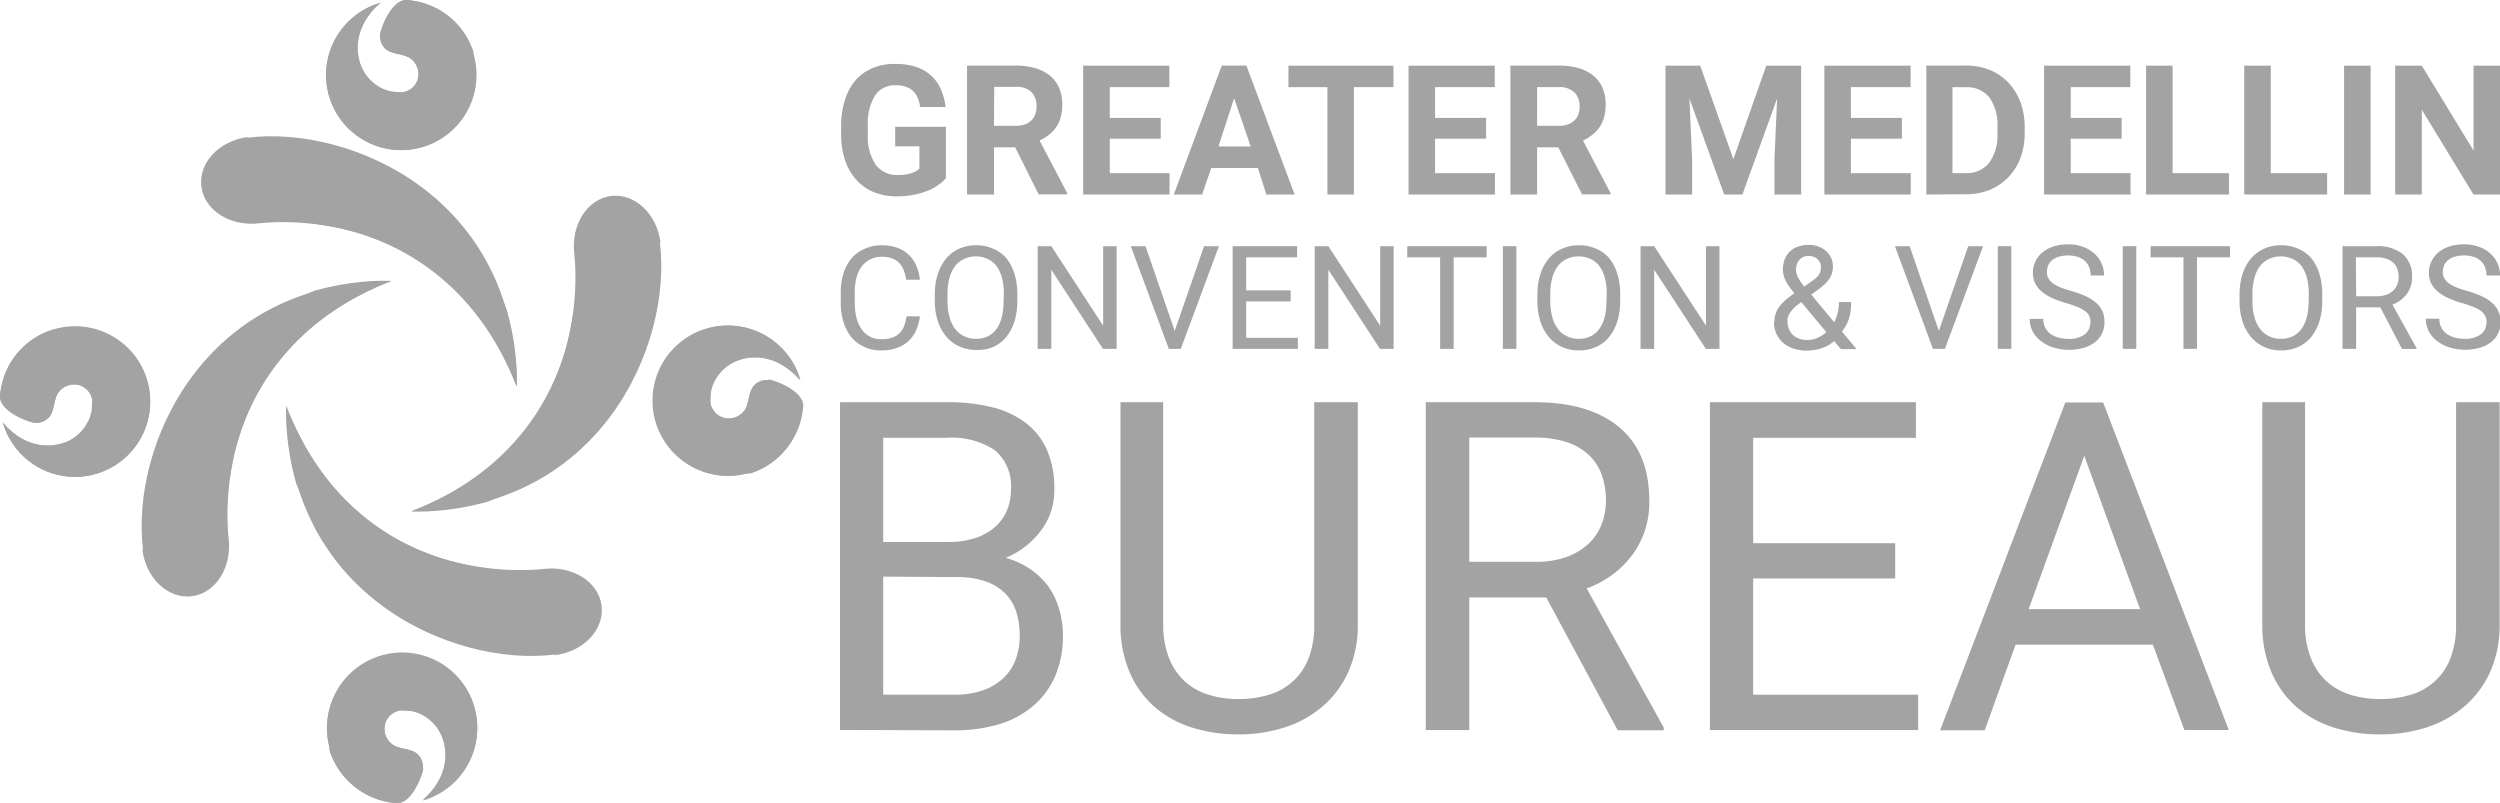 <svg xmlns="http://www.w3.org/2000/svg" viewBox="0 0 271.45 87.18"><defs><style>.cls-1{fill:#a3a3a3;}</style></defs><title>bureau</title><g id="Capa_2" data-name="Capa 2"><g id="Capa_1-2" data-name="Capa 1"><path class="cls-1" d="M99.88,34.35a5.15,5.15,0,0,1-.39,1.47A3.52,3.52,0,0,1,98.68,37a3.67,3.67,0,0,1-1.27.77,5,5,0,0,1-1.75.28,4.28,4.28,0,0,1-1.79-.37,3.88,3.88,0,0,1-1.37-1A4.81,4.81,0,0,1,91.6,35a6.83,6.83,0,0,1-.31-2.12V31.76a6.76,6.76,0,0,1,.31-2.13A4.72,4.72,0,0,1,92.5,28,4,4,0,0,1,93.92,27a4.52,4.52,0,0,1,1.86-.37,4.69,4.69,0,0,1,1.67.28,3.56,3.56,0,0,1,1.24.77,3.66,3.66,0,0,1,.81,1.18,5.08,5.08,0,0,1,.38,1.51H98.4a5,5,0,0,0-.26-1,2.35,2.35,0,0,0-.49-.8,2,2,0,0,0-.77-.51,3.09,3.09,0,0,0-1.1-.18,2.84,2.84,0,0,0-1.3.29,2.65,2.65,0,0,0-.94.8A3.64,3.64,0,0,0,93,30.13a6.36,6.36,0,0,0-.19,1.61v1.13a6.59,6.59,0,0,0,.17,1.54,4,4,0,0,0,.52,1.26,2.6,2.6,0,0,0,.9.85,2.56,2.56,0,0,0,1.29.31,3.62,3.62,0,0,0,1.19-.17,2.08,2.08,0,0,0,.8-.49,2.2,2.2,0,0,0,.49-.78,5.33,5.33,0,0,0,.27-1.05Z"/><path class="cls-1" d="M110.46,32.67a7.39,7.39,0,0,1-.32,2.25,5,5,0,0,1-.9,1.69,3.84,3.84,0,0,1-1.41,1.07A4.52,4.52,0,0,1,106,38a4.44,4.44,0,0,1-1.81-.37,4,4,0,0,1-1.43-1.07,5,5,0,0,1-.93-1.69,7.14,7.14,0,0,1-.33-2.25V32a7.18,7.18,0,0,1,.33-2.25,5.06,5.06,0,0,1,.92-1.7A4,4,0,0,1,104.16,27a4.38,4.38,0,0,1,1.82-.37,4.48,4.48,0,0,1,1.85.37A3.92,3.92,0,0,1,109.24,28a4.92,4.92,0,0,1,.9,1.7,7.43,7.43,0,0,1,.32,2.25ZM109,31.95a6.93,6.93,0,0,0-.2-1.76,3.72,3.72,0,0,0-.59-1.29,2.56,2.56,0,0,0-1-.79,2.92,2.92,0,0,0-1.27-.27,2.83,2.83,0,0,0-1.24.27,2.6,2.6,0,0,0-1,.79,3.85,3.85,0,0,0-.61,1.29,6.56,6.56,0,0,0-.21,1.76v.72a6.45,6.45,0,0,0,.22,1.77,3.86,3.86,0,0,0,.62,1.29,2.6,2.6,0,0,0,1,.79,2.83,2.83,0,0,0,1.24.27,2.92,2.92,0,0,0,1.28-.27,2.51,2.51,0,0,0,.95-.79,3.73,3.73,0,0,0,.58-1.29,7,7,0,0,0,.2-1.77Z"/><polygon class="cls-1" points="121.24 37.88 119.76 37.88 114.15 29.29 114.15 37.88 112.67 37.88 112.67 26.73 114.15 26.73 119.78 35.36 119.78 26.73 121.24 26.73 121.24 37.88"/><polygon class="cls-1" points="127.55 35.93 130.74 26.73 132.35 26.73 128.21 37.88 126.91 37.88 122.78 26.73 124.38 26.73 127.55 35.93"/><polygon class="cls-1" points="140.14 32.73 135.31 32.73 135.31 36.68 140.92 36.68 140.92 37.88 133.84 37.88 133.84 26.73 140.84 26.73 140.84 27.94 135.31 27.94 135.31 31.53 140.14 31.53 140.14 32.73"/><polygon class="cls-1" points="151.32 37.88 149.84 37.88 144.23 29.29 144.23 37.88 142.75 37.88 142.75 26.73 144.23 26.73 149.86 35.36 149.86 26.73 151.32 26.73 151.32 37.88"/><polygon class="cls-1" points="161.42 27.94 157.84 27.94 157.84 37.88 156.37 37.88 156.37 27.94 152.8 27.94 152.8 26.73 161.42 26.73 161.42 27.94"/><rect class="cls-1" x="163.18" y="26.73" width="1.47" height="11.15"/><path class="cls-1" d="M175.92,32.67a7.39,7.39,0,0,1-.32,2.25,5,5,0,0,1-.9,1.69,3.84,3.84,0,0,1-1.41,1.07,4.52,4.52,0,0,1-1.85.37,4.43,4.43,0,0,1-1.82-.37,4,4,0,0,1-1.43-1.07,5,5,0,0,1-.93-1.69,7.17,7.17,0,0,1-.33-2.25V32a7.21,7.21,0,0,1,.33-2.25,5.08,5.08,0,0,1,.92-1.7A4,4,0,0,1,169.62,27a4.39,4.39,0,0,1,1.82-.37,4.48,4.48,0,0,1,1.85.37A3.93,3.93,0,0,1,174.7,28a4.94,4.94,0,0,1,.9,1.7,7.43,7.43,0,0,1,.32,2.25Zm-1.46-.72a6.88,6.88,0,0,0-.2-1.76,3.7,3.7,0,0,0-.59-1.29,2.55,2.55,0,0,0-1-.79,2.93,2.93,0,0,0-1.28-.27,2.83,2.83,0,0,0-1.24.27,2.6,2.6,0,0,0-1,.79,3.83,3.83,0,0,0-.61,1.29,6.52,6.52,0,0,0-.21,1.76v.72a6.45,6.45,0,0,0,.22,1.77,3.84,3.84,0,0,0,.62,1.29,2.61,2.61,0,0,0,1,.79,2.83,2.83,0,0,0,1.24.27,2.92,2.92,0,0,0,1.28-.27,2.51,2.51,0,0,0,.95-.79,3.73,3.73,0,0,0,.59-1.29,7,7,0,0,0,.2-1.77Z"/><polygon class="cls-1" points="186.7 37.88 185.22 37.88 179.61 29.29 179.61 37.88 178.13 37.88 178.13 26.73 179.61 26.73 185.24 35.36 185.24 26.73 186.7 26.73 186.7 37.88"/><path class="cls-1" d="M192.67,34.89a2.54,2.54,0,0,1,.16-.92,3,3,0,0,1,.44-.77,4.61,4.61,0,0,1,.69-.69q.4-.33.87-.67-.28-.35-.51-.66a5.14,5.14,0,0,1-.39-.62,3,3,0,0,1-.25-.62,2.35,2.35,0,0,1-.09-.64,3.13,3.13,0,0,1,.2-1.16,2.3,2.3,0,0,1,.57-.85,2.46,2.46,0,0,1,.88-.52,3.44,3.44,0,0,1,1.14-.18,3,3,0,0,1,1.1.19,2.58,2.58,0,0,1,.83.51,2.21,2.21,0,0,1,.53.75,2.28,2.28,0,0,1,.18.9,2.33,2.33,0,0,1-.11.74,2.59,2.59,0,0,1-.31.63,3.15,3.15,0,0,1-.48.55q-.28.26-.61.51l-.84.62,2.48,3a4.57,4.57,0,0,0,.38-1,4.94,4.94,0,0,0,.14-1.19H201a6.52,6.52,0,0,1-.23,1.77A4.6,4.6,0,0,1,200,36l1.59,1.91h-1.7l-.74-.88a3.67,3.67,0,0,1-.64.46,4.16,4.16,0,0,1-.71.32A4.81,4.81,0,0,1,197,38a4.68,4.68,0,0,1-.77.07,4.58,4.58,0,0,1-1.51-.23,3.33,3.33,0,0,1-1.14-.65,2.78,2.78,0,0,1-.72-1,3.17,3.17,0,0,1-.25-1.27m3.61,2a2.76,2.76,0,0,0,1.08-.22,3.38,3.38,0,0,0,1-.64l-2.72-3.26-.32.24a3.75,3.75,0,0,0-.65.59,2.72,2.72,0,0,0-.36.53,1.63,1.63,0,0,0-.16.44,1.91,1.91,0,0,0,0,.32,2.21,2.21,0,0,0,.14.77,1.73,1.73,0,0,0,.41.64,1.91,1.91,0,0,0,.69.43,2.7,2.7,0,0,0,1,.16M195,29.24a1.85,1.85,0,0,0,.24.88,6.09,6.09,0,0,0,.66,1l.8-.57a4.46,4.46,0,0,0,.43-.32,1.93,1.93,0,0,0,.32-.34,1.33,1.33,0,0,0,.2-.4,1.77,1.77,0,0,0,.07-.51,1.15,1.15,0,0,0-.09-.44,1.09,1.09,0,0,0-.26-.38,1.34,1.34,0,0,0-.42-.27,1.49,1.49,0,0,0-.58-.1,1.37,1.37,0,0,0-.59.12,1.22,1.22,0,0,0-.42.33,1.42,1.42,0,0,0-.26.48,1.86,1.86,0,0,0-.09.58"/><polygon class="cls-1" points="210.52 35.93 213.71 26.73 215.32 26.73 211.18 37.88 209.88 37.88 205.75 26.73 207.35 26.73 210.52 35.93"/><rect class="cls-1" x="216.92" y="26.73" width="1.47" height="11.15"/><path class="cls-1" d="M227,35.07a1.84,1.84,0,0,0-.12-.69,1.36,1.36,0,0,0-.42-.55,3.34,3.34,0,0,0-.82-.47,11.68,11.68,0,0,0-1.3-.45,11.22,11.22,0,0,1-1.5-.54,4.93,4.93,0,0,1-1.14-.7,2.83,2.83,0,0,1-.72-.9,2.57,2.57,0,0,1-.25-1.16,2.71,2.71,0,0,1,.27-1.21,2.89,2.89,0,0,1,.77-1,3.65,3.65,0,0,1,1.2-.64,5,5,0,0,1,1.55-.23,4.62,4.62,0,0,1,1.68.28,3.75,3.75,0,0,1,1.24.75,3.15,3.15,0,0,1,.76,1.08,3.2,3.2,0,0,1,.26,1.27H227a2.44,2.44,0,0,0-.15-.87,1.82,1.82,0,0,0-.46-.69,2.11,2.11,0,0,0-.77-.45,3.28,3.28,0,0,0-1.09-.16,3.45,3.45,0,0,0-1,.14,2.07,2.07,0,0,0-.72.38,1.5,1.5,0,0,0-.42.57,1.84,1.84,0,0,0-.14.72,1.4,1.4,0,0,0,.15.64,1.64,1.64,0,0,0,.46.54,3.58,3.58,0,0,0,.81.45,10.08,10.08,0,0,0,1.18.4,10.53,10.53,0,0,1,1.64.59,4.46,4.46,0,0,1,1.14.74,2.71,2.71,0,0,1,.67.92A3,3,0,0,1,228.5,35a2.65,2.65,0,0,1-1.06,2.18,3.72,3.72,0,0,1-1.23.6,5.9,5.9,0,0,1-2.62.11,5,5,0,0,1-1-.29,4.38,4.38,0,0,1-.87-.48,3.38,3.38,0,0,1-.7-.66,3,3,0,0,1-.47-.84,3,3,0,0,1-.17-1h1.48a1.92,1.92,0,0,0,.83,1.66,2.62,2.62,0,0,0,.87.39,4.19,4.19,0,0,0,1,.13,2.89,2.89,0,0,0,1.78-.48,1.54,1.54,0,0,0,.62-1.29"/><rect class="cls-1" x="230.49" y="26.73" width="1.47" height="11.15"/><polygon class="cls-1" points="242.13 27.94 238.55 27.94 238.55 37.88 237.08 37.88 237.08 27.94 233.51 27.94 233.51 26.73 242.13 26.73 242.13 27.94"/><path class="cls-1" d="M252.15,32.67a7.36,7.36,0,0,1-.32,2.25,5,5,0,0,1-.9,1.69,3.84,3.84,0,0,1-1.41,1.07,4.51,4.51,0,0,1-1.85.37,4.44,4.44,0,0,1-1.81-.37,4,4,0,0,1-1.43-1.07,5,5,0,0,1-.93-1.69,7.14,7.14,0,0,1-.33-2.25V32a7.18,7.18,0,0,1,.33-2.25,5.06,5.06,0,0,1,.92-1.7A4,4,0,0,1,245.85,27a4.38,4.38,0,0,1,1.82-.37,4.48,4.48,0,0,1,1.85.37A3.92,3.92,0,0,1,250.93,28a4.9,4.9,0,0,1,.9,1.7,7.4,7.4,0,0,1,.32,2.25Zm-1.46-.72a6.93,6.93,0,0,0-.2-1.76,3.72,3.72,0,0,0-.59-1.29,2.56,2.56,0,0,0-1-.79,2.92,2.92,0,0,0-1.27-.27,2.83,2.83,0,0,0-1.24.27,2.6,2.6,0,0,0-1,.79,3.83,3.83,0,0,0-.61,1.29,6.52,6.52,0,0,0-.21,1.76v.72a6.45,6.45,0,0,0,.22,1.77,3.84,3.84,0,0,0,.62,1.29,2.61,2.61,0,0,0,1,.79,2.83,2.83,0,0,0,1.24.27,2.92,2.92,0,0,0,1.28-.27,2.51,2.51,0,0,0,.95-.79,3.73,3.73,0,0,0,.59-1.29,7,7,0,0,0,.2-1.77Z"/><path class="cls-1" d="M258.45,33.37h-2.62v4.51h-1.48V26.73H258a4.37,4.37,0,0,1,2.9.86,3.09,3.09,0,0,1,1,2.5,3,3,0,0,1-.56,1.82,3.36,3.36,0,0,1-1.57,1.16l2.62,4.73v.09h-1.58Zm-2.62-1.2h2.26a3.05,3.05,0,0,0,1-.16,2.17,2.17,0,0,0,.75-.44,1.81,1.81,0,0,0,.45-.66,2.19,2.19,0,0,0,.15-.82,2.57,2.57,0,0,0-.14-.88,1.72,1.72,0,0,0-.44-.68,2,2,0,0,0-.76-.44,3.45,3.45,0,0,0-1.09-.15h-2.21Z"/><path class="cls-1" d="M270,35.07a1.88,1.88,0,0,0-.12-.69,1.39,1.39,0,0,0-.42-.55,3.36,3.36,0,0,0-.82-.47,11.68,11.68,0,0,0-1.3-.45,11.17,11.17,0,0,1-1.5-.54,4.91,4.91,0,0,1-1.14-.7,2.81,2.81,0,0,1-.72-.9,2.56,2.56,0,0,1-.25-1.16,2.71,2.71,0,0,1,.27-1.21,2.88,2.88,0,0,1,.77-1,3.66,3.66,0,0,1,1.19-.64,5,5,0,0,1,1.56-.23,4.61,4.61,0,0,1,1.68.28,3.77,3.77,0,0,1,1.24.75,3.15,3.15,0,0,1,.76,1.08,3.2,3.2,0,0,1,.26,1.27h-1.48a2.42,2.42,0,0,0-.15-.87,1.81,1.81,0,0,0-.45-.69,2.12,2.12,0,0,0-.77-.45,3.27,3.27,0,0,0-1.09-.16,3.45,3.45,0,0,0-1,.14,2.07,2.07,0,0,0-.72.38,1.49,1.49,0,0,0-.42.57,1.84,1.84,0,0,0-.14.72,1.41,1.41,0,0,0,.15.64,1.66,1.66,0,0,0,.46.54,3.54,3.54,0,0,0,.81.45,10,10,0,0,0,1.18.4,10.56,10.56,0,0,1,1.64.59,4.48,4.48,0,0,1,1.14.74,2.69,2.69,0,0,1,.67.92,3,3,0,0,1,.22,1.16,2.65,2.65,0,0,1-1.06,2.18,3.72,3.72,0,0,1-1.23.6,5.89,5.89,0,0,1-2.62.11,5,5,0,0,1-1-.29,4.4,4.4,0,0,1-.87-.48,3.38,3.38,0,0,1-.7-.66,2.94,2.94,0,0,1-.47-.84,3,3,0,0,1-.17-1h1.48a1.92,1.92,0,0,0,.83,1.66,2.62,2.62,0,0,0,.87.39,4.18,4.18,0,0,0,1,.13,2.88,2.88,0,0,0,1.78-.48,1.54,1.54,0,0,0,.62-1.29"/><path class="cls-1" d="M91.21,79.26V43.67h11.64a19.78,19.78,0,0,1,4.89.55,9.94,9.94,0,0,1,3.65,1.71,7.53,7.53,0,0,1,2.3,2.95,10.46,10.46,0,0,1,.79,4.28,7.23,7.23,0,0,1-1.42,4.41,9.19,9.19,0,0,1-3.86,3,8.72,8.72,0,0,1,2.65,1.22,8.06,8.06,0,0,1,2,1.91A8.28,8.28,0,0,1,115,66.14a9.8,9.8,0,0,1,.41,2.86,10.86,10.86,0,0,1-.84,4.41,8.84,8.84,0,0,1-2.38,3.23,10.26,10.26,0,0,1-3.72,2,16.6,16.6,0,0,1-4.84.66ZM95.9,58.85H103a9.19,9.19,0,0,0,2.76-.39,6.28,6.28,0,0,0,2.14-1.12,5,5,0,0,0,1.38-1.8,5.72,5.72,0,0,0,.49-2.41A5.07,5.07,0,0,0,108,48.87a8.42,8.42,0,0,0-5.21-1.33H95.9Zm0,3.76V75.43h7.75a9.13,9.13,0,0,0,3-.45,6.32,6.32,0,0,0,2.21-1.27,5.34,5.34,0,0,0,1.38-2,7.06,7.06,0,0,0,.48-2.65,8.57,8.57,0,0,0-.39-2.67,5,5,0,0,0-1.23-2,5.67,5.67,0,0,0-2.14-1.28,9.36,9.36,0,0,0-3.08-.45Z"/><path class="cls-1" d="M147.43,43.67v24.1A12.29,12.29,0,0,1,146.38,73a10.77,10.77,0,0,1-2.82,3.74A11.94,11.94,0,0,1,139.44,79a16.22,16.22,0,0,1-4.94.74,16.62,16.62,0,0,1-5.06-.74,11.43,11.43,0,0,1-4.07-2.24A10.42,10.42,0,0,1,122.66,73a13,13,0,0,1-1-5.26V43.67h4.64v24.1a9.84,9.84,0,0,0,.6,3.6,6.89,6.89,0,0,0,1.67,2.54,6.72,6.72,0,0,0,2.58,1.5,10.75,10.75,0,0,0,3.34.49,10.94,10.94,0,0,0,3.37-.49,6.54,6.54,0,0,0,4.25-4,10,10,0,0,0,.59-3.6V43.67Z"/><path class="cls-1" d="M167.89,64.87h-8.36v14.4h-4.72V43.67h11.78q6,0,9.25,2.74t3.24,8a9.59,9.59,0,0,1-1.8,5.79,10.73,10.73,0,0,1-5,3.69L180.65,79v.29h-5ZM159.53,61h7.21a9.67,9.67,0,0,0,3.34-.52,7,7,0,0,0,2.38-1.42,5.71,5.71,0,0,0,1.43-2.1,7,7,0,0,0,.48-2.6,8.24,8.24,0,0,0-.45-2.8,5.52,5.52,0,0,0-1.41-2.16A6.39,6.39,0,0,0,170.09,48a11.1,11.1,0,0,0-3.5-.49h-7.06Z"/><polygon class="cls-1" points="205.78 62.81 190.36 62.81 190.36 75.43 208.27 75.43 208.27 79.27 185.66 79.27 185.66 43.67 208.03 43.67 208.03 47.54 190.36 47.54 190.36 58.98 205.78 58.98 205.78 62.81"/><path class="cls-1" d="M233.76,70H218.85l-3.35,9.29h-4.84l13.59-35.59h4.11L242,79.26h-4.82Zm-13.49-3.86h12.1l-6.06-16.65Z"/><path class="cls-1" d="M271.41,43.67v24.1A12.31,12.31,0,0,1,270.36,73a10.77,10.77,0,0,1-2.82,3.74A11.94,11.94,0,0,1,263.42,79a16.22,16.22,0,0,1-4.94.74,16.62,16.62,0,0,1-5.06-.74,11.43,11.43,0,0,1-4.07-2.24A10.42,10.42,0,0,1,246.64,73a13,13,0,0,1-1-5.26V43.67h4.64v24.1a9.84,9.84,0,0,0,.6,3.6,6.88,6.88,0,0,0,1.67,2.54,6.73,6.73,0,0,0,2.58,1.5,10.75,10.75,0,0,0,3.34.49,11,11,0,0,0,3.37-.49,6.53,6.53,0,0,0,4.25-4,10,10,0,0,0,.59-3.6V43.67Z"/><polygon class="cls-1" points="184.61 7.13 188.21 17.28 191.78 7.13 195.57 7.13 195.57 21.12 192.67 21.12 192.67 17.3 192.96 10.69 189.19 21.12 187.21 21.12 183.44 10.7 183.73 17.3 183.73 21.12 180.84 21.12 180.84 7.13 184.61 7.13"/><polygon class="cls-1" points="206.51 15.06 200.97 15.06 200.97 18.8 207.47 18.8 207.47 21.12 198.09 21.12 198.09 7.13 207.45 7.13 207.45 9.46 200.97 9.46 200.97 12.8 206.51 12.8 206.51 15.06"/><path class="cls-1" d="M209.16,21.12v-14h4.31a6.74,6.74,0,0,1,2.59.48,5.83,5.83,0,0,1,2,1.36,6.25,6.25,0,0,1,1.31,2.11,7.6,7.6,0,0,1,.47,2.73v.63a7.63,7.63,0,0,1-.46,2.72,6.13,6.13,0,0,1-1.32,2.1,5.87,5.87,0,0,1-2,1.36,6.85,6.85,0,0,1-2.6.48ZM212,9.46v9.34h1.39a3.13,3.13,0,0,0,2.6-1.13,5.09,5.09,0,0,0,.89-3.22V13.8a5.07,5.07,0,0,0-.88-3.23,3.12,3.12,0,0,0-2.59-1.1Z"/><polygon class="cls-1" points="230.37 15.06 224.84 15.06 224.84 18.8 231.33 18.8 231.33 21.12 221.95 21.12 221.95 7.13 231.31 7.13 231.31 9.46 224.84 9.46 224.84 12.8 230.37 12.8 230.37 15.06"/><polygon class="cls-1" points="235.9 18.8 242.02 18.8 242.02 21.12 233.02 21.12 233.02 7.13 235.9 7.13 235.9 18.8"/><polygon class="cls-1" points="246.56 18.8 252.68 18.8 252.68 21.12 243.68 21.12 243.68 7.13 246.56 7.13 246.56 18.8"/><rect class="cls-1" x="254.52" y="7.13" width="2.88" height="13.99"/><polygon class="cls-1" points="271.45 21.12 268.57 21.12 262.96 11.91 262.96 21.12 260.07 21.12 260.07 7.13 262.96 7.13 268.58 16.35 268.58 7.13 271.45 7.13 271.45 21.12"/><path class="cls-1" d="M102.71,19.35A4.71,4.71,0,0,1,102,20a5.14,5.14,0,0,1-1.09.63,7.87,7.87,0,0,1-1.54.49,9.45,9.45,0,0,1-2,.2,6.61,6.61,0,0,1-2.47-.45A5.18,5.18,0,0,1,93,19.55a5.94,5.94,0,0,1-1.23-2.12,8.75,8.75,0,0,1-.44-2.88v-.83a9.21,9.21,0,0,1,.42-2.89A6,6,0,0,1,92.9,8.71a5,5,0,0,1,1.85-1.32,6.23,6.23,0,0,1,2.41-.45,7.28,7.28,0,0,1,2.36.34,4.66,4.66,0,0,1,1.66,1,4.33,4.33,0,0,1,1,1.47,6.38,6.38,0,0,1,.49,1.87H99.91a4.07,4.07,0,0,0-.27-1,2.08,2.08,0,0,0-1.28-1.2,3.37,3.37,0,0,0-1.11-.16A2.56,2.56,0,0,0,95,10.38a5.89,5.89,0,0,0-.77,3.32v.84a5.53,5.53,0,0,0,.84,3.33A2.86,2.86,0,0,0,97.51,19a5.38,5.38,0,0,0,.9-.07,3.76,3.76,0,0,0,.66-.17,2.26,2.26,0,0,0,.46-.22,1.94,1.94,0,0,0,.3-.24V15.89H97.2V13.77h5.51Z"/><path class="cls-1" d="M110.23,16h-2.3v5.12H105v-14h5.2a7.94,7.94,0,0,1,2.17.27,4.53,4.53,0,0,1,1.62.81,3.53,3.53,0,0,1,1,1.32,4.4,4.4,0,0,1,.35,1.83,5,5,0,0,1-.17,1.38,3.68,3.68,0,0,1-.5,1.09,3.6,3.6,0,0,1-.79.83,5,5,0,0,1-1,.61l3,5.72v.13h-3.1Zm-2.3-2.34h2.33a3,3,0,0,0,1-.15,1.91,1.91,0,0,0,.71-.42,1.76,1.76,0,0,0,.43-.65,2.36,2.36,0,0,0,.14-.85A2.11,2.11,0,0,0,112,10a2.34,2.34,0,0,0-1.73-.57h-2.32Z"/><polygon class="cls-1" points="126.03 15.06 120.5 15.06 120.5 18.8 126.99 18.8 126.99 21.12 117.61 21.12 117.61 7.13 126.97 7.13 126.97 9.46 120.5 9.46 120.5 12.8 126.03 12.8 126.03 15.06"/><path class="cls-1" d="M136.58,18.24h-5.06l-1,2.88h-3.07l5.21-14h2.67l5.24,14h-3.07ZM132.3,15.9h3.5L134,10.66Z"/><polygon class="cls-1" points="151.3 9.46 147.01 9.46 147.01 21.12 144.13 21.12 144.13 9.46 139.9 9.46 139.9 7.13 151.3 7.13 151.3 9.46"/><polygon class="cls-1" points="161.36 15.06 155.82 15.06 155.82 18.8 162.32 18.8 162.32 21.12 152.94 21.12 152.94 7.13 162.3 7.13 162.3 9.46 155.82 9.46 155.82 12.8 161.36 12.8 161.36 15.06"/><path class="cls-1" d="M169.2,16h-2.3v5.12H164v-14h5.2a7.94,7.94,0,0,1,2.17.27,4.53,4.53,0,0,1,1.62.81,3.52,3.52,0,0,1,1,1.32,4.4,4.4,0,0,1,.35,1.83,5,5,0,0,1-.17,1.38,3.65,3.65,0,0,1-.5,1.09,3.59,3.59,0,0,1-.79.83,5,5,0,0,1-1,.61l3,5.72v.13h-3.1Zm-2.3-2.34h2.33a3,3,0,0,0,1-.15,1.9,1.9,0,0,0,.71-.42,1.78,1.78,0,0,0,.43-.65,2.38,2.38,0,0,0,.14-.85,2.11,2.11,0,0,0-.56-1.56,2.34,2.34,0,0,0-1.73-.57H166.9Z"/><path class="cls-1" d="M75,45.1a6.41,6.41,0,0,1,6.53-6.28c.18,0,.36,0,.54,0h.18a6,6,0,0,1,2.16.55,7.34,7.34,0,0,1,2.43,1.91,8.15,8.15,0,1,0-5.43,10A6.4,6.4,0,0,1,75,45.1"/><path class="cls-1" d="M83.39,41.27a1.91,1.91,0,0,0-1.49.56c-.64.71-.52,1.83-1,2.65a2.13,2.13,0,0,1-2.11.93,2,2,0,0,1-1.18-.67,2.17,2.17,0,0,1-.47-1,3.56,3.56,0,0,1,0-.45,7.7,7.7,0,0,1,.08-.9,4.25,4.25,0,0,1,.54-1.34,4.73,4.73,0,0,1,2.17-1.87,5.67,5.67,0,0,1,4.56.17,7.32,7.32,0,0,1,2.43,1.91,8.16,8.16,0,1,0,.3,2.8c0-1.69-3.24-2.83-3.79-2.86"/><path class="cls-1" d="M83.39,41.27a1.91,1.91,0,0,0-1.49.56c-.64.71-.52,1.83-1,2.65a2.13,2.13,0,0,1-2.11.93,1.87,1.87,0,0,1-.46-.14A6.7,6.7,0,0,0,87,45.18a8.16,8.16,0,0,0,.15-1.05c0-1.69-3.24-2.83-3.79-2.86"/><path class="cls-1" d="M78.32,45.27a2,2,0,0,1-1.19-1.48,3.44,3.44,0,0,1,0-.45,7.72,7.72,0,0,1,.08-.9,4.22,4.22,0,0,1,.54-1.34,4.72,4.72,0,0,1,2.17-1.87,5.27,5.27,0,0,1,2.4-.38,7,7,0,0,0-.73,0,6.28,6.28,0,1,0-.11,12.56A8.12,8.12,0,0,0,87,45.18a6.69,6.69,0,0,1-8.71.09"/><path class="cls-1" d="M12.15,42.08a6.41,6.41,0,0,1-6.53,6.28c-.18,0-.36,0-.54,0H4.9a6,6,0,0,1-2.16-.55A7.33,7.33,0,0,1,.3,45.85a8.15,8.15,0,1,0,5.43-10,6.4,6.4,0,0,1,6.42,6.27"/><path class="cls-1" d="M3.79,45.91a1.91,1.91,0,0,0,1.49-.56c.64-.71.52-1.83,1-2.65a2.13,2.13,0,0,1,2.11-.93,2,2,0,0,1,1.18.67,2.15,2.15,0,0,1,.47,1,3.54,3.54,0,0,1,0,.45,7.74,7.74,0,0,1-.08.9,4.23,4.23,0,0,1-.54,1.34,4.76,4.76,0,0,1-2.17,1.87,5.66,5.66,0,0,1-4.56-.17A7.31,7.31,0,0,1,.3,45.85a8.17,8.17,0,1,0-.3-2.8c0,1.69,3.24,2.83,3.79,2.85"/><path class="cls-1" d="M3.79,45.91a1.91,1.91,0,0,0,1.49-.56c.64-.71.52-1.83,1-2.65a2.13,2.13,0,0,1,2.11-.93,1.83,1.83,0,0,1,.46.14A6.7,6.7,0,0,0,.14,42,7.92,7.92,0,0,0,0,43.05c0,1.69,3.24,2.83,3.79,2.85"/><path class="cls-1" d="M8.86,41.91A2,2,0,0,1,10,43.38a3.42,3.42,0,0,1,0,.45,8,8,0,0,1-.08.9,4.21,4.21,0,0,1-.54,1.34A4.74,4.74,0,0,1,7.3,47.94a5.25,5.25,0,0,1-2.4.38,7,7,0,0,0,.73,0A6.28,6.28,0,1,0,5.73,35.8,8.11,8.11,0,0,0,.15,42a6.7,6.7,0,0,1,8.72-.1"/><path class="cls-1" d="M45.1,12.15a6.41,6.41,0,0,1-6.28-6.53c0-.18,0-.36,0-.54s0-.12,0-.18h0a6,6,0,0,1,.56-2.16A7.33,7.33,0,0,1,41.33.3a8.15,8.15,0,1,0,10,5.43,6.4,6.4,0,0,1-6.27,6.42"/><path class="cls-1" d="M41.27,3.79a1.91,1.91,0,0,0,.56,1.49c.71.64,1.83.52,2.65,1a2.13,2.13,0,0,1,.93,2.11,2,2,0,0,1-.67,1.17,2.15,2.15,0,0,1-1,.47,3.54,3.54,0,0,1-.45,0,7.73,7.73,0,0,1-.9-.08,4.26,4.26,0,0,1-1.34-.54A4.75,4.75,0,0,1,39.24,7.3a5.67,5.67,0,0,1,.17-4.56A7.29,7.29,0,0,1,41.32.3a8.16,8.16,0,1,0,2.8-.3c-1.69,0-2.83,3.24-2.85,3.79"/><path class="cls-1" d="M41.27,3.79a1.91,1.91,0,0,0,.56,1.49c.71.64,1.83.52,2.65,1a2.13,2.13,0,0,1,.93,2.11,1.83,1.83,0,0,1-.14.46A6.7,6.7,0,0,0,45.18.15,8.1,8.1,0,0,0,44.13,0c-1.69,0-2.83,3.24-2.85,3.79"/><path class="cls-1" d="M45.27,8.86A2,2,0,0,1,43.79,10a3.54,3.54,0,0,1-.45,0,7.74,7.74,0,0,1-.9-.08,4.23,4.23,0,0,1-1.34-.54,4.73,4.73,0,0,1-1.87-2.17,5.26,5.26,0,0,1-.38-2.4,7,7,0,0,0,0,.73,6.28,6.28,0,1,0,12.56.11A8.11,8.11,0,0,0,45.18.14a6.7,6.7,0,0,1,.1,8.72"/><path class="cls-1" d="M42.08,75a6.41,6.41,0,0,1,6.28,6.53c0,.18,0,.36,0,.54s0,.12,0,.18h0a6,6,0,0,1-.56,2.16,7.33,7.33,0,0,1-1.91,2.43,8.15,8.15,0,1,0-10-5.43A6.4,6.4,0,0,1,42.08,75"/><path class="cls-1" d="M45.91,83.39a1.91,1.91,0,0,0-.56-1.49c-.71-.64-1.83-.52-2.65-1a2.13,2.13,0,0,1-.93-2.11,2,2,0,0,1,.67-1.17,2.14,2.14,0,0,1,1-.47,3.42,3.42,0,0,1,.45,0,7.72,7.72,0,0,1,.9.08,4.22,4.22,0,0,1,1.34.54,4.75,4.75,0,0,1,1.1.94,4.67,4.67,0,0,1,.76,1.23,5.66,5.66,0,0,1-.17,4.56,7.31,7.31,0,0,1-1.91,2.43,8.16,8.16,0,1,0-2.8.3c1.69,0,2.83-3.24,2.86-3.79"/><path class="cls-1" d="M45.91,83.39a1.91,1.91,0,0,0-.56-1.49c-.71-.64-1.83-.52-2.65-1a2.13,2.13,0,0,1-.93-2.11,1.8,1.8,0,0,1,.15-.46A6.7,6.7,0,0,0,42,87a8,8,0,0,0,1.05.14c1.69,0,2.83-3.24,2.86-3.79"/><path class="cls-1" d="M41.91,78.32a2,2,0,0,1,1.48-1.19,3.42,3.42,0,0,1,.45,0,7.93,7.93,0,0,1,.9.08,4.2,4.2,0,0,1,1.34.54,4.72,4.72,0,0,1,1.11.94,4.67,4.67,0,0,1,.76,1.23,5.27,5.27,0,0,1,.38,2.4,7,7,0,0,0,0-.73,6.28,6.28,0,1,0-12.56-.11A8.12,8.12,0,0,0,42,87a6.69,6.69,0,0,1-.09-8.72"/><path class="cls-1" d="M26.93,14.88c-3.12.38-5.39,2.79-5.07,5.37s3.11,4.35,6.23,4,20.74-1.32,28,17.7c0-20.47-18-28.39-29.19-27"/><path class="cls-1" d="M15.46,59.67c.38,3.12,2.79,5.39,5.37,5.07s4.35-3.11,4-6.23-1.32-20.73,17.7-28c-20.47,0-28.39,18-27,29.19"/><path class="cls-1" d="M60.25,71.14c3.12-.38,5.39-2.79,5.07-5.37s-3.11-4.35-6.23-4-20.73,1.32-28-17.7c0,20.47,18,28.39,29.19,27"/><path class="cls-1" d="M71.72,26.35c-.38-3.12-2.79-5.39-5.37-5.07s-4.35,3.11-4,6.23,1.32,20.74-17.7,28c20.47,0,28.39-18,27-29.19"/><path class="cls-1" d="M56.12,41.91c0-.35,0-1,0-1.39A29.43,29.43,0,0,0,55,33.59a16.14,16.14,0,0,0-20.58-9.25c6.65.85,16.58,4.73,21.66,17.57"/><path class="cls-1" d="M42.49,30.49c-.36,0-1,0-1.39,0a29.42,29.42,0,0,0-6.94,1.08,16.14,16.14,0,0,0-9.25,20.58c.85-6.65,4.73-16.58,17.57-21.66"/><path class="cls-1" d="M31.07,44.12c0,.35,0,1,0,1.39a29.47,29.47,0,0,0,1.08,6.94,16.14,16.14,0,0,0,20.58,9.25C46.08,60.84,36.15,57,31.07,44.12"/><path class="cls-1" d="M44.7,55.54c.35,0,1,0,1.39,0A29.47,29.47,0,0,0,53,54.46a16.14,16.14,0,0,0,9.25-20.58c-.85,6.65-4.73,16.58-17.57,21.66"/></g></g></svg>